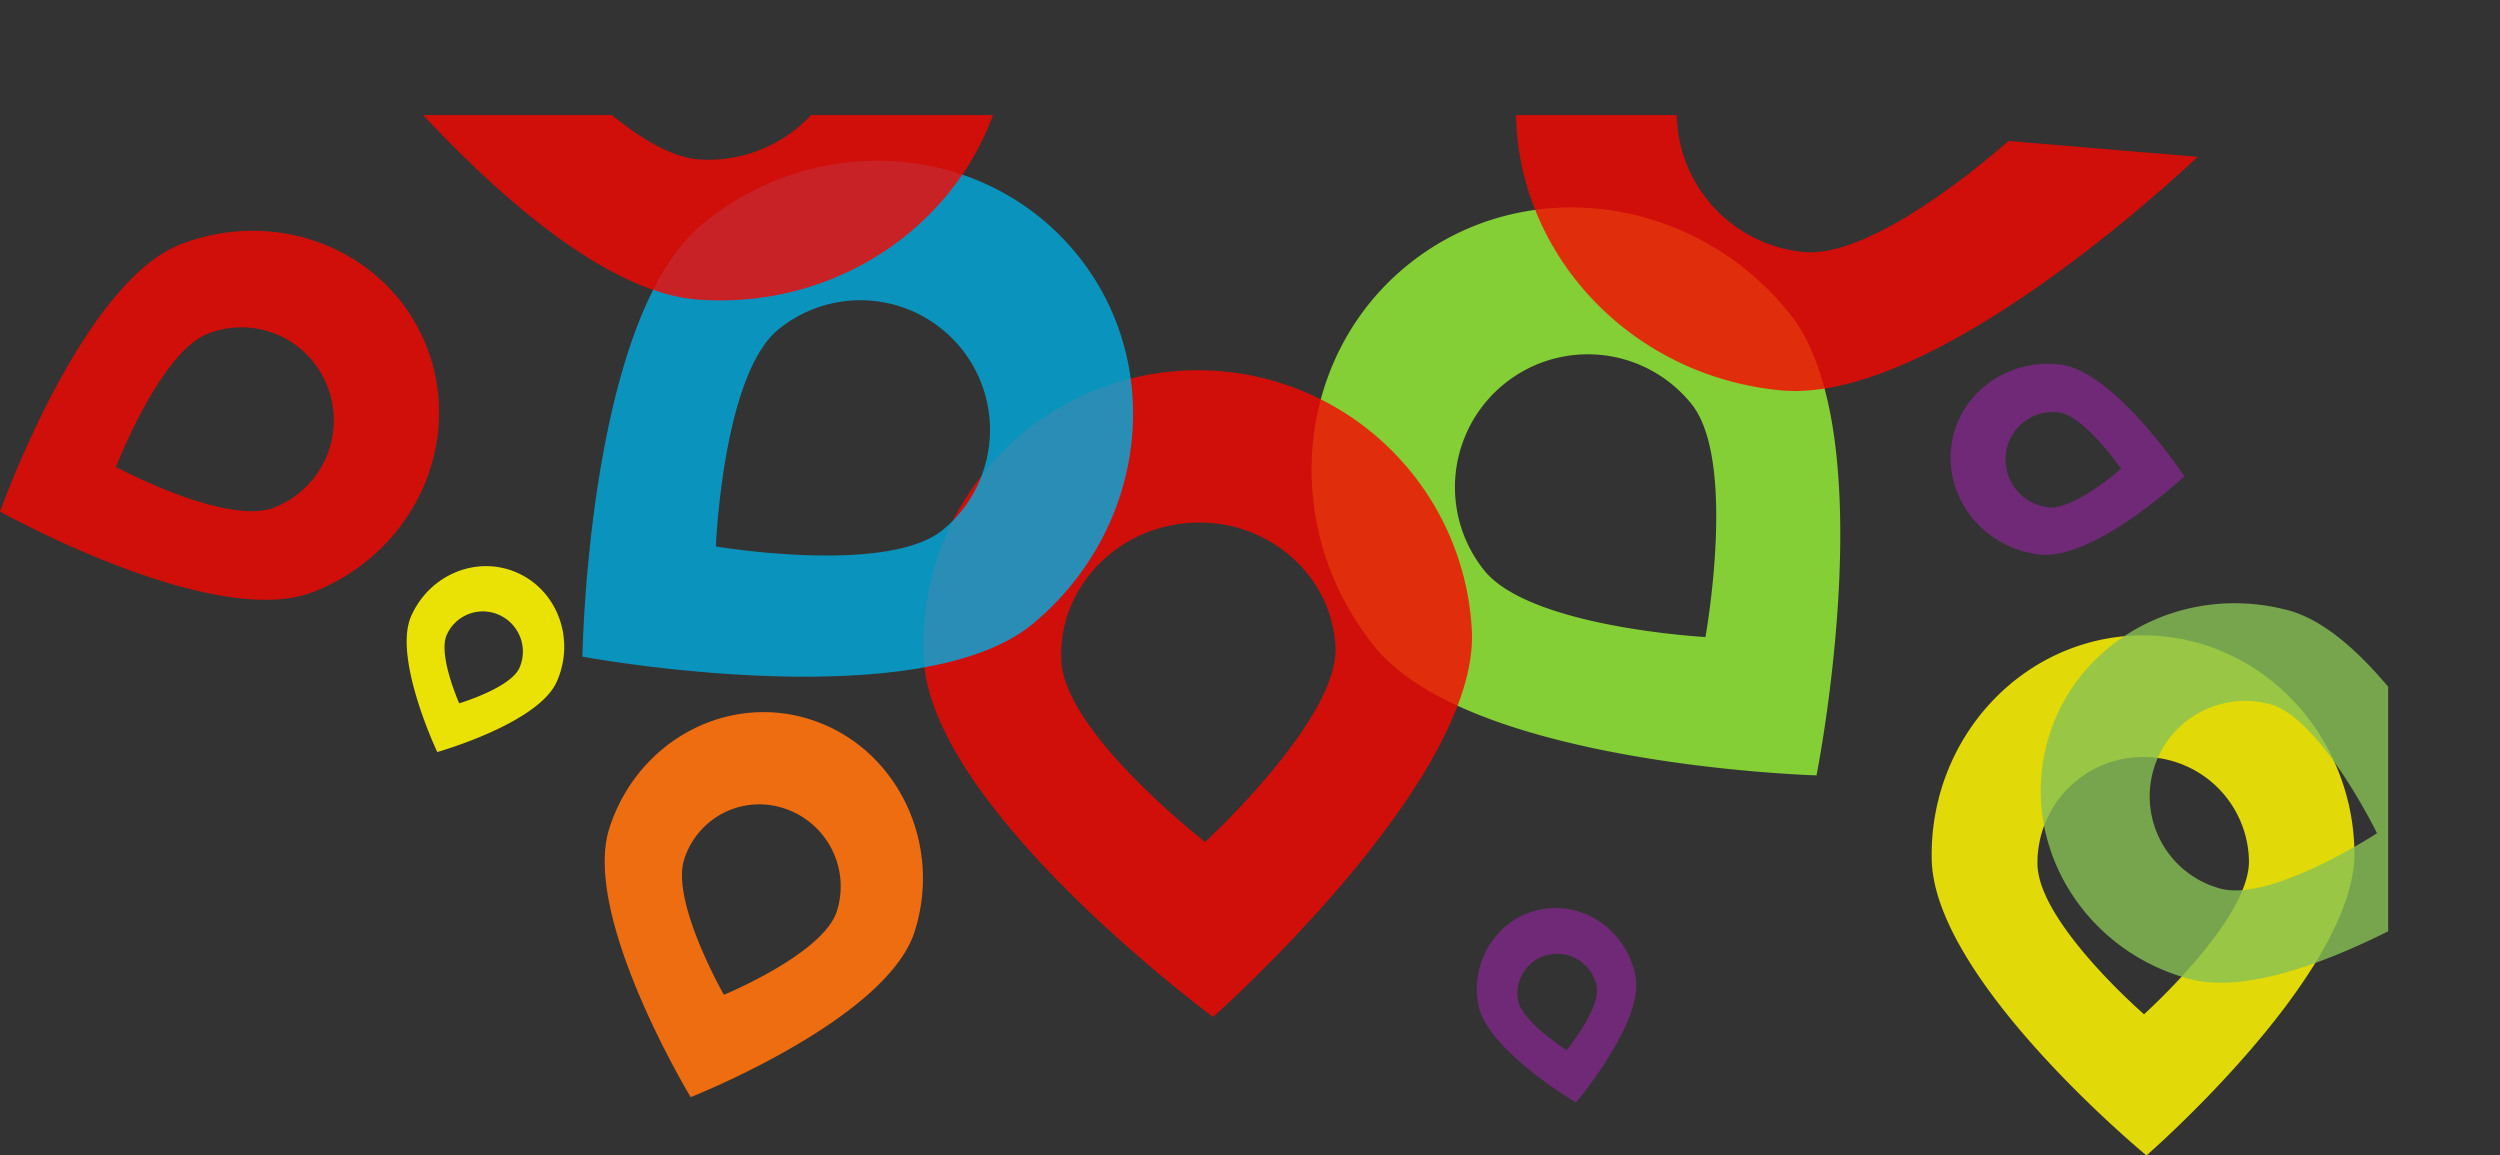 <svg xmlns="http://www.w3.org/2000/svg" xmlns:xlink="http://www.w3.org/1999/xlink" viewBox="0 0 527.48 243.79"><rect x="0" y="0" width="527.48" height="243.79" fill="#333333" stroke="none"/><defs><style>.cls-1{fill:none;}.cls-2{clip-path:url(#clip-path);}.cls-3{fill:#ee6d11;}.cls-10,.cls-3,.cls-4,.cls-5,.cls-6,.cls-7,.cls-8,.cls-9{fill-rule:evenodd;}.cls-4{fill:#f70600;}.cls-10,.cls-4,.cls-9{opacity:0.8;}.cls-5{fill:#702976;}.cls-6,.cls-7{fill:#fff500;}.cls-6{opacity:0.9;}.cls-7{opacity:0.85;}.cls-8{fill:#84ce36;}.cls-9{fill:#00ace0;}.cls-10{fill:#88c254;}</style><clipPath id="clip-path" transform="translate(-16.11)"><rect class="cls-1" y="24.28" width="520" height="231"/></clipPath></defs><title>insign</title><g id="Layer_2" data-name="Layer 2"><g id="Layer_1-2" data-name="Layer 1"><g id="Home"><g id="About"><g class="cls-2"><path class="cls-3" d="M161.85,231.5s-23.15-38.21-17.16-56.79,25.24-28.76,43-22.71,27.35,26,21.38,44.61-47.26,34.89-47.26,34.89Zm7-21.61s-11.23-19.63-8.38-28.57a16.62,16.62,0,0,1,21.3-10.69,17.34,17.34,0,0,1,10.91,21.64c-2.89,9-23.83,17.62-23.83,17.62Z" transform="translate(-16.11)"/><path class="cls-4" d="M16.11,108S33.25,59.63,54.28,51.53s44.31,1.74,52,22-3.12,43.26-24.17,51.4-66-17-66-17Zm24.46-9.43S49.86,74.31,60,70.39a19.44,19.44,0,0,1,25.25,11.3,19.75,19.75,0,0,1-11.32,25.41c-10.14,3.9-33.31-8.55-33.31-8.55Z" transform="translate(-16.11)"/><path class="cls-5" d="M348.61,232.63S329.67,221.43,328,211.9s4.39-18.51,13.57-20.08,18,4.89,19.65,14.42-12.6,26.39-12.6,26.39Zm-1.95-11.08s-9.44-5.91-10.26-10.49a8.34,8.34,0,0,1,6.84-9.7,8.48,8.48,0,0,1,9.77,6.87c.8,4.59-6.35,13.32-6.35,13.32Z" transform="translate(-16.11)"/><path class="cls-6" d="M108.37,158.67s-9.43-19.89-5.49-28.72,14-12.89,22.48-9.05,12.15,14.1,8.22,22.94-25.21,14.83-25.21,14.83ZM113,148.4s-4.52-10.18-2.64-14.43a8.34,8.34,0,0,1,11.1-4.21,8.48,8.48,0,0,1,4.25,11.15c-1.9,4.26-12.72,7.49-12.72,7.49Z" transform="translate(-16.11)"/><path class="cls-7" d="M469,243.79s-44.84-36.92-45.32-62.51,19.15-46.73,43.76-47.21,45,20,45.44,45.6S469,243.79,469,243.79ZM468.48,214S446.27,194.74,446,182.41a22.31,22.31,0,0,1,44.62-.77C490.79,194,468.48,214,468.48,214Z" transform="translate(-16.11)"/><path class="cls-8" d="M399.38,163.6s-73-2.08-93.24-27.17-17-61.24,7.16-80.66S373.43,41,393.64,66.06s5.74,97.54,5.74,97.54Zm-23.43-29.19s-37-2-46.68-14.06A28,28,0,1,1,373,85.24c9.68,12,2.94,49.18,2.94,49.18Z" transform="translate(-16.11)"/><path class="cls-4" d="M272.07,214.57S212.52,170.69,211,138.92a57.9,57.9,0,0,1,115.66-5.8c1.51,31.78-54.6,81.45-54.6,81.45Zm-1.69-36.93s-29.6-22.95-30.35-38.21,11.64-28.33,27.59-29.14,29.53,11,30.27,26.21-27.51,41.14-27.51,41.14Z" transform="translate(-16.11)"/><path class="cls-9" d="M139,138.56s1.06-71.25,25.27-91.24S223.71,30,243,53.26s15.22,58.34-9,78.38-95,6.91-95,6.91Zm28.15-23.26s1.45-36,13.06-45.68a27.35,27.35,0,0,1,34.86,42.16c-11.68,9.63-47.92,3.52-47.92,3.52Z" transform="translate(-16.11)"/><path class="cls-4" d="M84.85,0l39.89,3.34c5.34,6.54,24.83,29.27,38.75,30.29A29.62,29.62,0,0,0,194.75,9.21L228.64,12c-4,30.84-32.49,53.56-65.18,51.22C132.32,61,91.24,8.43,84.85,0Z" transform="translate(-16.11)"/><path class="cls-10" d="M543.59,182.71s-43.12,29.81-65.45,23.86S442.28,178.36,448,156.83s28.47-34,50.85-28.08,44.71,54,44.71,54Zm-25.94-6.91s-22.24,14.54-33,11.7A20.14,20.14,0,1,1,495,148.56c10.75,2.84,22.63,27.23,22.63,27.23Z" transform="translate(-16.11)"/><path class="cls-5" d="M477,100.5S457.9,118.35,446.41,117s-19.83-11.45-18.62-22.53,11.5-18.91,23-17.55S477,100.5,477,100.5Zm-13.36-1.6s-9.89,8.79-15.42,8.14a10.16,10.16,0,0,1-8.9-11.21A10,10,0,0,1,450.4,87c5.54.67,13.22,11.9,13.22,11.9Z" transform="translate(-16.11)"/><path class="cls-4" d="M479.8,33.09,439.9,29.75c-6.35,5.56-29.35,24.73-43.25,23.42a29.62,29.62,0,0,1-26.77-29.28L336,21c-1.18,31.07,23.12,58.22,55.75,61.35C422.83,85.37,472.09,40.34,479.8,33.09Z" transform="translate(-16.11)"/></g></g></g></g></g></svg>